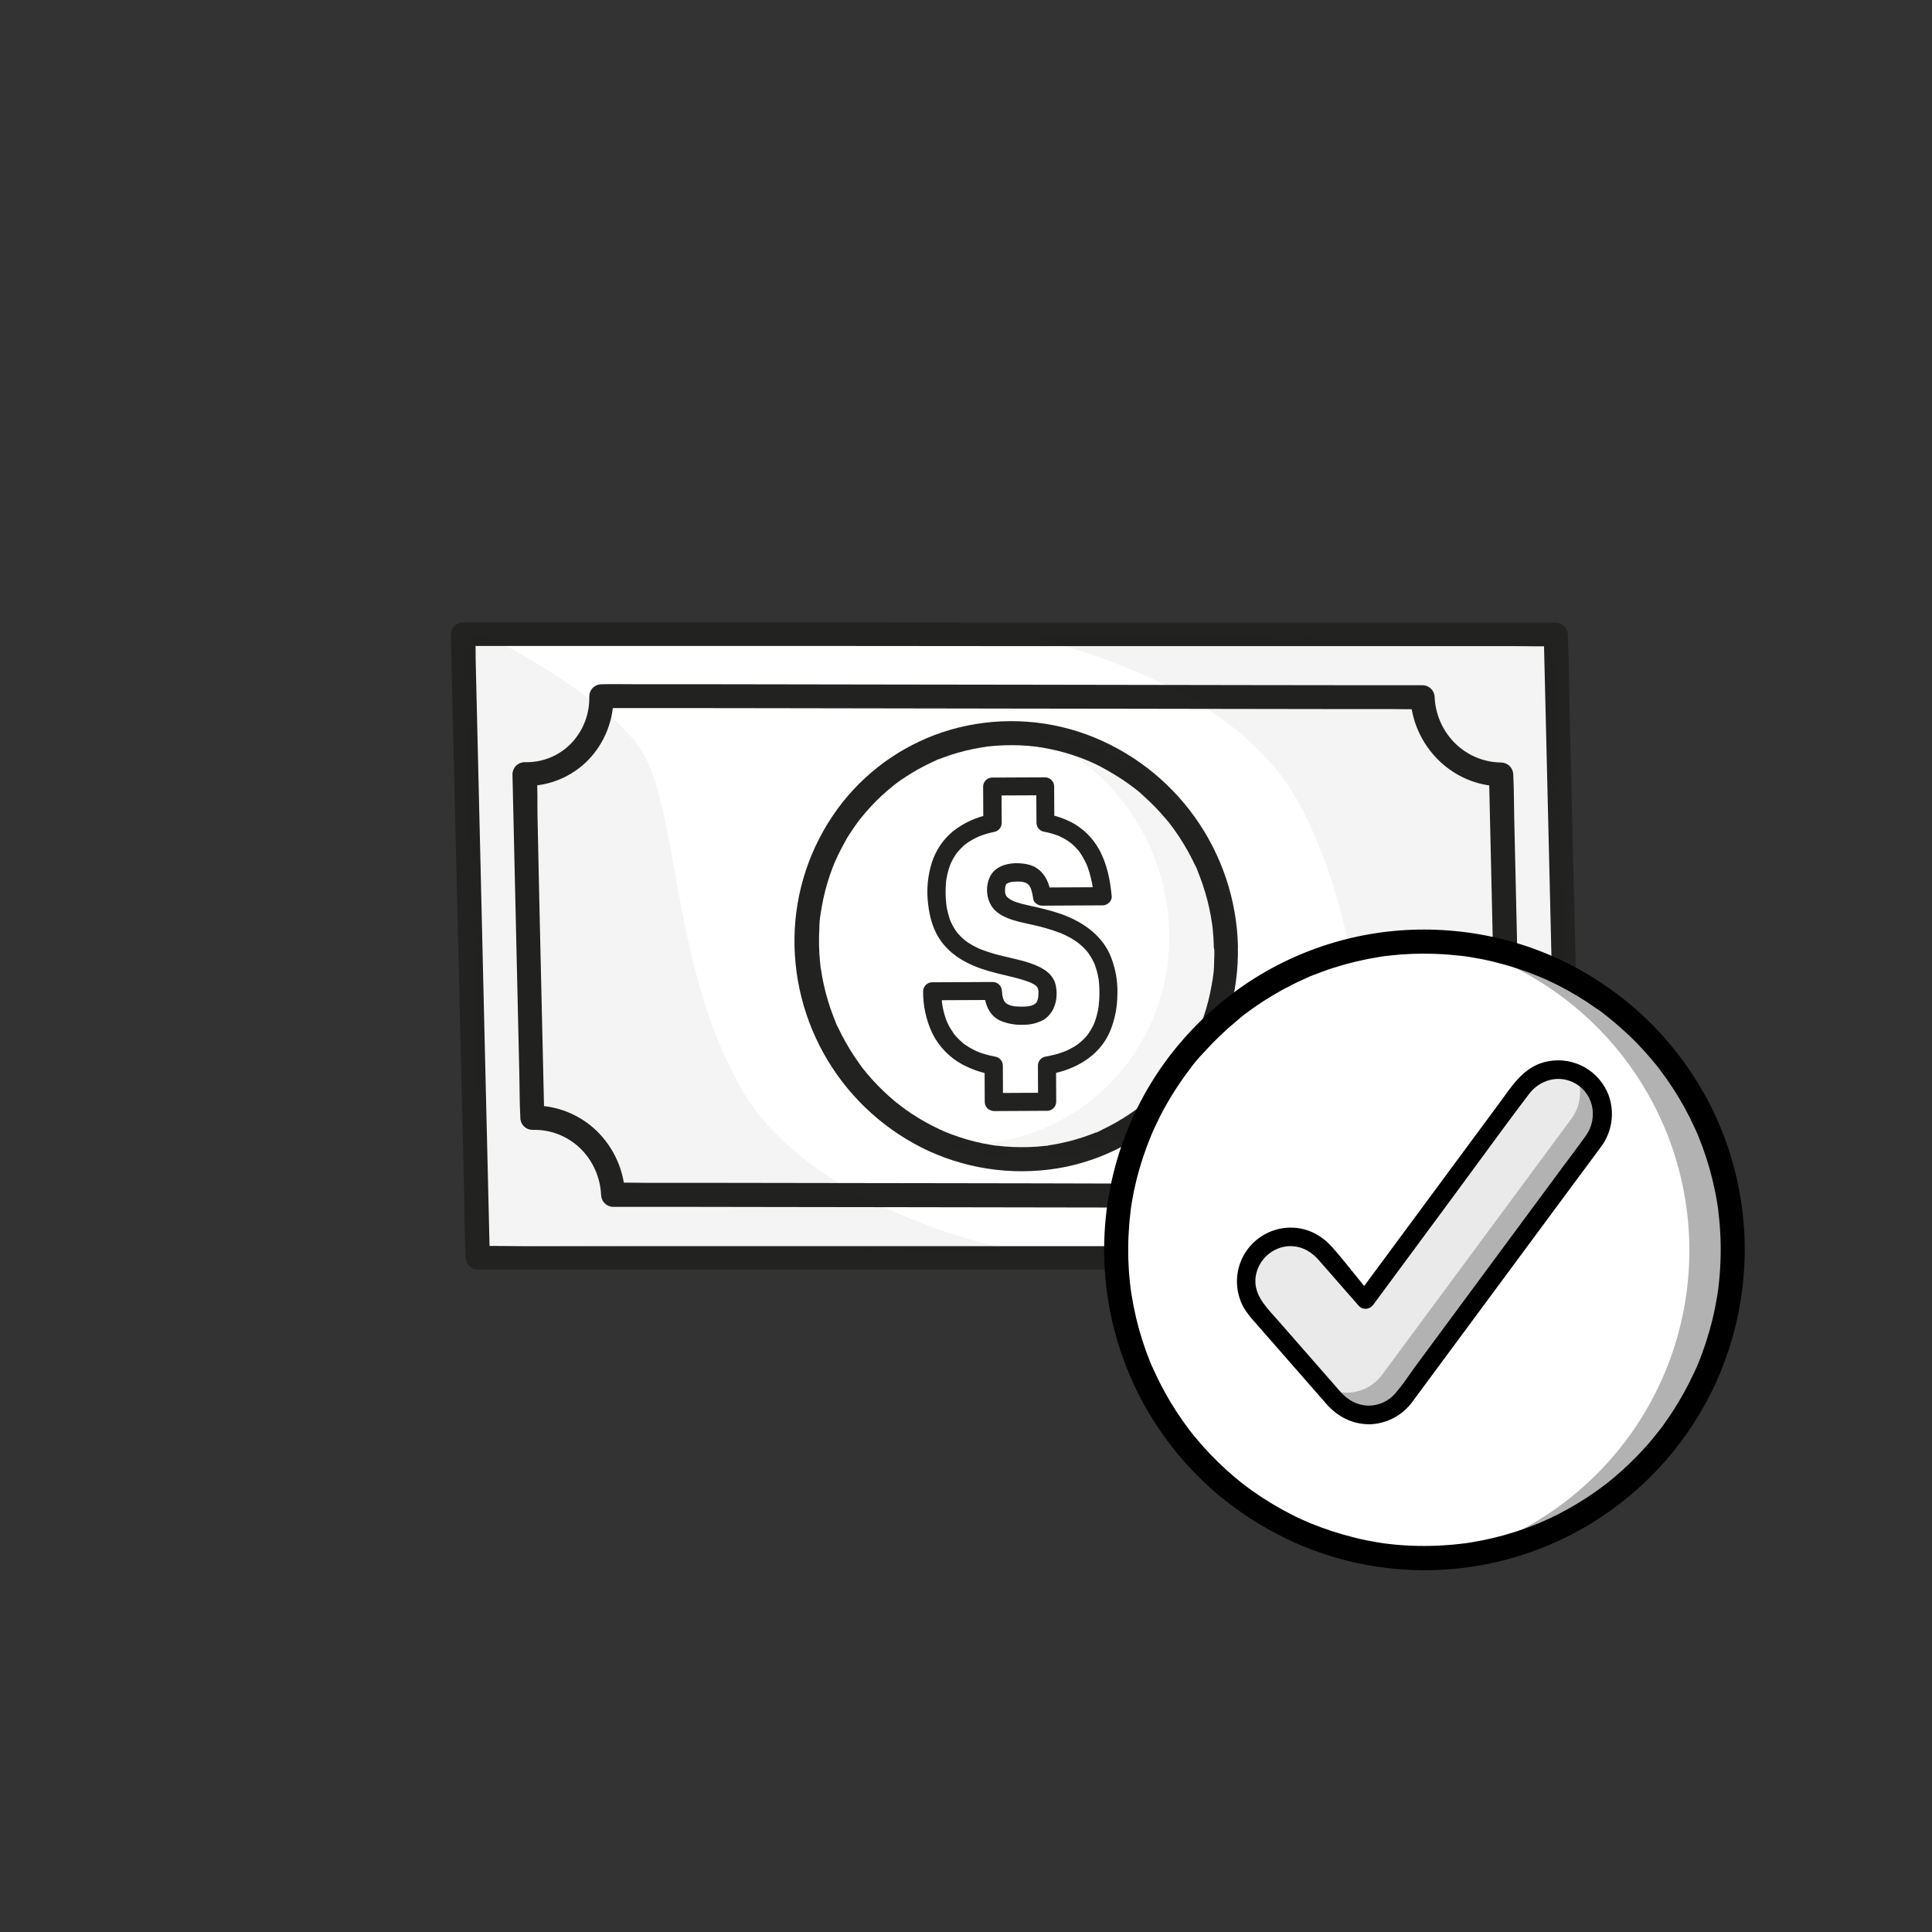 <svg width="120" height="120" viewBox="0 0 120 120" fill="none" xmlns="http://www.w3.org/2000/svg">
<rect x="0" y="0" width="120" height="120" fill="#333333" stroke="none"/>
<path d="M43.297 45.029L43.382 45.053L43.324 44.947L43.297 45.029Z" fill="#6C8579"/>
<g style="mix-blend-mode:multiply" opacity="0.2">
<g style="mix-blend-mode:multiply" opacity="0.2">
<path d="M43.297 45.029L43.382 45.053L43.324 44.947L43.297 45.029Z" fill="#5D5D5D"/>
</g>
</g>
<path d="M44.366 46.947L44.369 46.851L44.33 46.781L44.366 46.947Z" fill="#5A856E"/>
<g style="mix-blend-mode:multiply" opacity="0.2">
<g style="mix-blend-mode:multiply" opacity="0.2">
<path d="M44.366 46.947L44.369 46.851L44.33 46.781L44.366 46.947Z" fill="#5D5D5D"/>
</g>
</g>
<path d="M48.035 53.847L48.217 53.853L47.92 53.312L48.035 53.847Z" fill="#C5D28B"/>
<g style="mix-blend-mode:multiply" opacity="0.2">
<g style="mix-blend-mode:multiply" opacity="0.2">
<path d="M48.035 53.847L48.217 53.853L47.92 53.312L48.035 53.847Z" fill="#5D5D5D"/>
</g>
</g>
<path d="M55.916 67.862L56.017 68.044C56.412 68.763 57.077 69.295 57.864 69.524C58.651 69.752 59.497 69.66 60.217 69.266L62.416 68.066L69.863 63.974L73.463 61.996L75.433 60.9L75.863 60.663L77.787 59.605L78.788 59.056L80.487 58.122L88.679 53.622L89.729 53.047L90.896 52.406L92.004 51.797L93.989 50.706L96.53 49.309L96.437 45.6L55.916 67.862Z" fill="#8F57DA"/>
<path d="M97.552 78.147L29.674 78.105L28.75 39.372L96.626 39.414L97.552 78.147Z" fill="white"/>
<path d="M97.552 77.4H95.725H90.797H83.493H74.579H64.817H54.962H45.773H38.01H32.428C31.549 77.4 30.664 77.367 29.787 77.4H29.674L30.424 78.15L30.332 74.25L30.112 64.995L29.849 53.802L29.619 44.129L29.544 40.958C29.532 40.455 29.554 39.938 29.508 39.437C29.506 39.415 29.506 39.393 29.508 39.372L28.758 40.122H30.584H35.511H42.816H51.728L61.492 40.13H71.347H80.536H88.3H93.882C94.759 40.13 95.644 40.163 96.523 40.13H96.634L95.884 39.38L95.977 43.233L96.198 52.488L96.465 63.682L96.695 73.356C96.733 74.919 96.73 76.488 96.808 78.048C96.808 78.07 96.808 78.091 96.808 78.112C96.831 79.077 98.331 79.08 98.308 78.112L98.216 74.259L97.995 65.004L97.722 53.85L97.49 44.176C97.453 42.615 97.456 41.046 97.378 39.484C97.378 39.464 97.378 39.441 97.378 39.42C97.375 39.222 97.295 39.033 97.155 38.893C97.015 38.753 96.826 38.673 96.628 38.67H94.799H89.874H82.569H73.656H63.892L54.037 38.663H44.848H37.084H31.503C30.623 38.663 29.741 38.646 28.861 38.663H28.75C28.552 38.664 28.362 38.744 28.222 38.884C28.082 39.025 28.002 39.214 28 39.413L28.091 43.266L28.312 52.521L28.581 63.715L28.81 73.35C28.848 74.912 28.846 76.482 28.922 78.042C28.922 78.064 28.922 78.085 28.922 78.106C28.926 78.304 29.006 78.493 29.146 78.633C29.286 78.773 29.475 78.853 29.672 78.856H31.5H36.427H43.732H52.645H62.408H72.263H81.451H89.215L94.799 78.9C95.678 78.9 96.561 78.916 97.439 78.9H97.552C98.516 78.9 98.519 77.4 97.552 77.4Z" fill="#222221"/>
<path d="M93.728 69.45L93.239 48.115C90.621 48.115 88.448 45.968 88.356 43.316L37.35 43.23C37.412 45.909 35.327 48.077 32.691 48.074H32.58L33.068 69.414C33.113 69.414 33.156 69.414 33.201 69.414C35.82 69.414 38.001 71.562 38.088 74.214L89.099 74.292C89.033 71.621 91.104 69.457 93.728 69.45Z" fill="white"/>
<path d="M94.478 69.45L94.43 67.34L94.313 62.239L94.172 56.09L94.05 50.743C94.031 49.88 94.037 49.013 93.992 48.15C93.991 48.137 93.991 48.124 93.992 48.111C93.988 47.913 93.908 47.724 93.768 47.584C93.628 47.445 93.439 47.364 93.242 47.361C92.171 47.349 91.147 46.923 90.384 46.173C89.614 45.413 89.159 44.39 89.109 43.309C89.106 43.111 89.026 42.922 88.886 42.782C88.746 42.642 88.557 42.562 88.359 42.559H86.99H83.283L77.78 42.552L71.093 42.541L63.77 42.529L56.348 42.519L49.457 42.508L43.607 42.499H39.42C38.757 42.499 38.094 42.483 37.433 42.499H37.35C37.152 42.502 36.963 42.582 36.823 42.722C36.683 42.862 36.603 43.051 36.6 43.249C36.616 43.787 36.525 44.323 36.331 44.825C36.138 45.328 35.846 45.786 35.474 46.175C35.099 46.56 34.649 46.863 34.15 47.064C33.652 47.264 33.117 47.358 32.58 47.34C32.382 47.342 32.192 47.422 32.052 47.562C31.912 47.702 31.832 47.892 31.83 48.09L31.878 50.2L31.995 55.3L32.136 61.45L32.258 66.796C32.277 67.659 32.271 68.528 32.318 69.39V69.429C32.32 69.627 32.4 69.816 32.54 69.956C32.68 70.096 32.87 70.176 33.068 70.179C33.605 70.161 34.141 70.25 34.645 70.441C35.148 70.631 35.608 70.918 36 71.287C36.805 72.053 37.283 73.101 37.334 74.211C37.337 74.409 37.417 74.598 37.557 74.737C37.697 74.877 37.886 74.958 38.084 74.961H39.45H43.157L48.66 74.97L55.347 74.979L62.67 74.991L70.092 75.003L76.983 75.013L82.833 75.022H87.02C87.683 75.022 88.346 75.037 89.007 75.022H89.1C89.298 75.021 89.488 74.941 89.628 74.801C89.769 74.66 89.848 74.471 89.85 74.272C89.822 73.21 90.211 72.179 90.935 71.4C91.296 71.023 91.73 70.723 92.209 70.517C92.689 70.311 93.205 70.203 93.728 70.2C94.692 70.188 94.695 68.688 93.728 68.7C93.008 68.706 92.297 68.855 91.635 69.138C90.974 69.422 90.375 69.834 89.874 70.35C88.871 71.413 88.324 72.827 88.35 74.289L89.1 73.539H87.731H84.024L78.521 73.53L71.834 73.519L64.5 73.5L57.078 73.488L50.186 73.478L44.336 73.469H40.149C39.489 73.469 38.822 73.439 38.162 73.469H38.076L38.826 74.219C38.771 72.712 38.136 71.284 37.053 70.234C35.981 69.203 34.543 68.64 33.056 68.668L33.806 69.418L33.758 67.308L33.641 62.208L33.5 56.058L33.386 50.7C33.366 49.845 33.41 48.959 33.326 48.106C33.325 48.093 33.325 48.081 33.326 48.068L32.576 48.818C33.309 48.835 34.039 48.701 34.719 48.425C35.399 48.149 36.015 47.736 36.53 47.212C37.04 46.684 37.442 46.061 37.711 45.378C37.981 44.694 38.113 43.964 38.1 43.23L37.35 43.98H38.72H42.426L47.93 43.987L54.617 43.998L61.938 44.01L69.36 44.02L76.253 44.031L82.103 44.04H86.289C86.949 44.04 87.617 44.07 88.277 44.04H88.35L87.6 43.29C87.731 46.308 90.179 48.81 93.233 48.84L92.483 48.09L92.531 50.2L92.648 55.3L92.789 61.45L92.912 66.795C92.931 67.657 92.925 68.526 92.97 69.388C92.971 69.401 92.971 69.414 92.97 69.426C93 70.41 94.5 70.413 94.478 69.45Z" fill="#222221"/>
<path d="M76.174 58.767C76.35 66.076 70.659 72 63.468 72C56.278 72 50.304 66.067 50.129 58.76C49.953 51.452 55.65 45.52 62.836 45.526C70.02 45.532 75.999 51.459 76.174 58.767Z" fill="white"/>
<path d="M75.424 58.767C75.433 59.12 75.428 59.472 75.409 59.825C75.407 60.171 75.375 60.517 75.313 60.858C75.365 60.644 75.313 60.882 75.299 60.939C75.286 60.996 75.275 61.089 75.262 61.166C75.232 61.341 75.199 61.517 75.161 61.691C75.092 62.011 75.011 62.33 74.918 62.645C74.825 62.964 74.719 63.281 74.6 63.591L74.51 63.822C74.497 63.853 74.485 63.883 74.473 63.915C74.407 64.077 74.542 63.758 74.473 63.915C74.404 64.073 74.339 64.215 74.269 64.365C73.992 64.948 73.672 65.509 73.31 66.043C73.223 66.171 73.135 66.297 73.043 66.421C72.997 66.487 72.947 66.552 72.893 66.617C72.839 66.681 72.886 66.68 72.922 66.581C72.895 66.622 72.865 66.661 72.832 66.696C72.629 66.948 72.419 67.194 72.199 67.431C71.765 67.899 71.296 68.333 70.796 68.73C70.774 68.748 70.727 68.8 70.702 68.805C70.76 68.796 70.813 68.719 70.738 68.776L70.544 68.927C70.414 69.021 70.28 69.114 70.147 69.204C69.878 69.385 69.602 69.556 69.32 69.717C69.038 69.878 68.749 70.028 68.453 70.167C68.353 70.213 68.153 70.347 68.05 70.347L68.138 70.309L68.048 70.347L67.957 70.385L67.703 70.481C67.089 70.71 66.457 70.891 65.815 71.02C65.657 71.053 65.5 71.082 65.342 71.108L65.116 71.142L65.066 71.15H65.114C65.087 71.171 64.993 71.165 64.964 71.168C64.624 71.208 64.28 71.234 63.937 71.246C63.261 71.269 62.584 71.241 61.913 71.16C61.897 71.16 61.729 71.145 61.859 71.16C61.99 71.175 61.825 71.16 61.807 71.153L61.555 71.112C61.387 71.085 61.22 71.053 61.054 71.02C60.724 70.951 60.395 70.871 60.071 70.778C59.747 70.684 59.447 70.584 59.141 70.47C58.991 70.415 58.841 70.356 58.699 70.296C58.576 70.246 58.724 70.311 58.739 70.314C58.691 70.299 58.646 70.279 58.603 70.254L58.375 70.152C57.773 69.873 57.193 69.549 56.639 69.183C56.514 69.102 56.391 69.018 56.27 68.931C56.203 68.885 56.135 68.835 56.069 68.781L55.99 68.721C55.972 68.709 55.805 68.588 55.907 68.659C56.009 68.731 55.877 68.637 55.865 68.626L55.787 68.565L55.595 68.415C55.468 68.308 55.343 68.201 55.22 68.091C54.725 67.65 54.264 67.173 53.839 66.665C53.743 66.55 53.65 66.433 53.557 66.317C53.464 66.2 53.657 66.45 53.557 66.317C53.537 66.29 53.518 66.263 53.497 66.237L53.332 66C53.143 65.736 52.963 65.466 52.793 65.189C52.618 64.905 52.453 64.612 52.298 64.316C52.225 64.174 52.154 64.032 52.087 63.888C51.998 63.734 51.924 63.573 51.868 63.405C51.905 63.555 51.905 63.493 51.884 63.444C51.863 63.395 51.853 63.366 51.836 63.327C51.808 63.257 51.781 63.186 51.754 63.114C51.686 62.941 51.623 62.766 51.563 62.589C51.463 62.282 51.371 61.971 51.286 61.657C51.199 61.325 51.125 60.989 51.064 60.65C51.034 60.48 51.007 60.307 50.981 60.136C50.981 60.092 50.974 59.994 50.981 60.18C50.981 60.145 50.972 60.111 50.969 60.077C50.956 59.971 50.945 59.868 50.935 59.763C50.867 59.07 50.852 58.372 50.891 57.676C50.891 57.338 50.922 57.001 50.986 56.669C50.929 56.892 50.995 56.614 51.002 56.563C51.016 56.478 51.029 56.394 51.044 56.31C51.074 56.144 51.106 55.977 51.142 55.81C51.281 55.164 51.47 54.529 51.707 53.911C51.732 53.843 51.759 53.773 51.788 53.705C51.8 53.656 51.819 53.609 51.845 53.566C51.836 53.574 51.773 53.733 51.827 53.608C51.893 53.459 51.959 53.309 52.03 53.158C52.171 52.858 52.33 52.572 52.48 52.288C52.63 52.005 52.814 51.729 52.997 51.461C53.08 51.339 53.164 51.219 53.249 51.102C53.297 51.036 53.347 50.971 53.399 50.907C53.498 50.773 53.317 51.008 53.386 50.923L53.476 50.809C53.874 50.31 54.31 49.842 54.779 49.408C55.016 49.19 55.261 48.98 55.514 48.779C55.537 48.756 55.563 48.736 55.591 48.718L55.516 48.777L55.592 48.717L55.742 48.602C55.886 48.496 56.032 48.396 56.179 48.301C56.705 47.95 57.256 47.639 57.829 47.37L58.051 47.268L58.141 47.229L58.186 47.209C58.261 47.176 58.246 47.184 58.142 47.227C58.169 47.188 58.304 47.161 58.348 47.144L58.601 47.047C58.91 46.932 59.225 46.83 59.543 46.74C59.861 46.65 60.173 46.575 60.491 46.511C60.649 46.478 60.806 46.45 60.964 46.425L61.216 46.388C61.312 46.374 61.216 46.355 61.168 46.388C61.196 46.367 61.28 46.374 61.318 46.37C62.005 46.29 62.699 46.266 63.391 46.296C63.727 46.311 64.061 46.339 64.396 46.38C64.445 46.38 64.571 46.408 64.373 46.38L64.475 46.394L64.729 46.432C64.895 46.461 65.063 46.492 65.228 46.526C65.887 46.661 66.535 46.849 67.165 47.085C67.306 47.138 67.445 47.193 67.583 47.25C67.747 47.316 67.433 47.181 67.583 47.25L67.675 47.291C67.757 47.327 67.841 47.364 67.924 47.403C68.224 47.539 68.506 47.688 68.788 47.853C69.07 48.018 69.361 48.186 69.637 48.369C69.775 48.459 69.911 48.553 70.046 48.65L70.207 48.765L70.327 48.855C70.366 48.883 70.499 48.965 70.327 48.855C70.596 49.047 70.851 49.259 71.087 49.491C71.327 49.707 71.56 49.932 71.783 50.163C72.007 50.394 72.224 50.637 72.431 50.885C72.543 51.007 72.648 51.136 72.745 51.272C72.736 51.258 72.64 51.135 72.718 51.239L72.793 51.339L72.955 51.559C73.338 52.097 73.682 52.661 73.985 53.247C74.059 53.388 74.129 53.531 74.197 53.675C74.281 53.821 74.35 53.975 74.404 54.135C74.363 53.95 74.384 54.09 74.404 54.142L74.441 54.237C74.473 54.315 74.504 54.395 74.534 54.472C74.594 54.632 74.651 54.791 74.705 54.951C74.922 55.592 75.091 56.249 75.209 56.916C75.239 57.078 75.263 57.242 75.287 57.404C75.311 57.566 75.272 57.272 75.287 57.386C75.287 57.429 75.299 57.472 75.304 57.516C75.313 57.594 75.322 57.666 75.329 57.752C75.364 58.093 75.383 58.437 75.392 58.781C75.392 58.979 75.471 59.17 75.612 59.311C75.752 59.451 75.943 59.531 76.142 59.531C76.341 59.531 76.532 59.451 76.672 59.311C76.813 59.17 76.892 58.979 76.892 58.781C76.823 55.9 75.891 53.106 74.218 50.761C72.544 48.415 70.205 46.626 67.504 45.624C64.784 44.628 61.818 44.523 59.035 45.324C56.387 46.097 54.045 47.673 52.331 49.833C50.553 52.09 49.516 54.842 49.364 57.711C49.219 60.575 49.933 63.416 51.415 65.871C52.896 68.326 55.078 70.282 57.679 71.489C60.353 72.713 63.347 73.056 66.229 72.469C68.945 71.895 71.415 70.487 73.292 68.441C75.207 66.329 76.424 63.678 76.778 60.849C76.867 60.164 76.903 59.474 76.886 58.783C76.886 58.585 76.807 58.394 76.666 58.253C76.526 58.112 76.335 58.033 76.136 58.033C75.937 58.033 75.746 58.112 75.606 58.253C75.465 58.394 75.386 58.585 75.386 58.783L75.424 58.767Z" fill="#222221"/>
<g opacity="0.2">
<path opacity="0.2" d="M76.623 58.782C76.457 51.785 70.974 46.05 64.2 45.573C66.641 46.584 68.736 48.282 70.231 50.46C71.726 52.638 72.557 55.203 72.623 57.844C72.797 65.154 67.107 71.075 59.916 71.07C59.616 71.07 59.307 71.058 59.006 71.037C60.567 71.677 62.237 72.006 63.924 72.007C71.109 72.012 76.8 66.09 76.623 58.782Z" fill="#050505"/>
</g>
<path d="M61.736 68.436L61.726 66.186C58.847 65.671 57.919 63.636 57.908 61.568L61.684 61.55C61.727 62.469 62.044 63.093 63.484 63.086C64.657 63.086 65.065 62.589 65.06 61.65C65.056 60.711 64.429 60.461 62.45 60C60.472 59.539 58.181 58.887 58.163 55.423C58.153 53.078 59.363 51.584 61.645 51.123L61.633 48.853L64.919 48.837L64.931 51.106C67.066 51.507 68.246 52.87 68.494 55.666L64.718 55.686C64.576 54.591 64.118 54.186 63.166 54.186C62.213 54.186 61.856 54.564 61.861 55.267C61.861 56.148 62.395 56.478 63.766 56.784C65.842 57.243 68.818 57.855 68.836 61.572C68.848 63.919 67.859 65.704 65.005 66.168L65.015 68.418L61.736 68.436Z" fill="white"/>
<path d="M62.298 68.436L62.288 66.186C62.286 66.063 62.246 65.944 62.172 65.846C62.097 65.748 61.993 65.677 61.875 65.643C61.615 65.598 61.358 65.536 61.106 65.457C60.993 65.421 60.882 65.384 60.771 65.34C60.744 65.33 60.621 65.28 60.711 65.316C60.657 65.292 60.603 65.268 60.549 65.241C60.351 65.146 60.16 65.036 59.979 64.911L59.864 64.83C59.778 64.769 59.852 64.82 59.864 64.83L59.81 64.787C59.73 64.719 59.651 64.649 59.576 64.575C59.501 64.501 59.441 64.439 59.378 64.368C59.348 64.335 59.321 64.301 59.292 64.268L59.252 64.216C59.201 64.156 59.303 64.293 59.261 64.227C59.156 64.064 59.043 63.909 58.952 63.738C58.908 63.656 58.868 63.573 58.829 63.489L58.803 63.431C58.803 63.431 58.841 63.526 58.818 63.467C58.796 63.407 58.776 63.36 58.758 63.307C58.696 63.133 58.642 62.954 58.599 62.773C58.575 62.669 58.553 62.562 58.535 62.456C58.524 62.398 58.517 62.342 58.508 62.285C58.526 62.401 58.508 62.292 58.508 62.241C58.484 62.016 58.472 61.791 58.47 61.565L57.908 62.127L61.208 62.112H61.677L61.115 61.55C61.154 62.3 61.397 63.062 62.133 63.398C62.587 63.588 63.078 63.674 63.57 63.648C64.018 63.657 64.46 63.545 64.85 63.322C65.54 62.873 65.738 61.972 65.574 61.199C65.424 60.504 64.817 60.136 64.202 59.903C63.452 59.616 62.642 59.487 61.863 59.276C61.554 59.191 61.249 59.091 60.95 58.975C60.914 58.961 60.879 58.946 60.845 58.934C60.995 58.989 60.857 58.934 60.824 58.923C60.749 58.89 60.674 58.855 60.602 58.818C60.462 58.749 60.325 58.672 60.194 58.589C60.125 58.544 60.057 58.498 59.991 58.45C59.925 58.403 59.916 58.391 59.991 58.45C59.958 58.423 59.922 58.397 59.889 58.368C59.762 58.261 59.643 58.145 59.534 58.02C59.507 57.99 59.483 57.96 59.457 57.93C59.385 57.846 59.466 57.948 59.448 57.921C59.399 57.849 59.346 57.779 59.298 57.705C59.202 57.549 59.115 57.388 59.04 57.221C59.082 57.31 59.048 57.236 59.03 57.189C59.012 57.142 58.998 57.103 58.983 57.062C58.95 56.964 58.92 56.867 58.893 56.761C58.866 56.657 58.842 56.551 58.821 56.445C58.811 56.394 58.802 56.343 58.793 56.295C58.793 56.27 58.793 56.242 58.781 56.217C58.767 56.126 58.79 56.3 58.781 56.205C58.724 55.739 58.717 55.268 58.76 54.801C58.76 54.752 58.772 54.702 58.776 54.651C58.766 54.752 58.776 54.651 58.784 54.608C58.802 54.498 58.823 54.39 58.847 54.282C58.89 54.097 58.944 53.914 59.01 53.736C59.018 53.717 59.066 53.595 59.039 53.66C59.012 53.724 59.064 53.605 59.073 53.586C59.115 53.496 59.162 53.406 59.211 53.318C59.261 53.229 59.3 53.167 59.346 53.1L59.42 52.995C59.493 52.89 59.387 53.029 59.447 52.958C59.565 52.816 59.691 52.682 59.826 52.557C59.891 52.5 59.957 52.444 60.024 52.392C59.948 52.452 60.009 52.404 60.05 52.376L60.177 52.288C60.342 52.182 60.513 52.087 60.69 52.004C60.71 51.995 60.828 51.941 60.773 51.965C60.717 51.989 60.839 51.939 60.858 51.93C60.957 51.892 61.056 51.858 61.158 51.825C61.37 51.758 61.585 51.703 61.803 51.66C61.921 51.627 62.026 51.556 62.1 51.458C62.175 51.36 62.215 51.24 62.216 51.117L62.204 48.847L61.641 49.41L64.509 49.397H64.928L64.365 48.834L64.377 51.103C64.378 51.226 64.419 51.346 64.493 51.444C64.568 51.541 64.671 51.613 64.79 51.647C64.981 51.682 65.17 51.727 65.357 51.782C65.445 51.809 65.534 51.837 65.621 51.868L65.759 51.921C65.849 51.956 65.678 51.882 65.796 51.938C65.956 52.01 66.11 52.092 66.26 52.184C66.332 52.23 66.402 52.279 66.473 52.334C66.543 52.388 66.402 52.273 66.485 52.341C66.525 52.374 66.566 52.407 66.605 52.441C66.734 52.555 66.855 52.678 66.966 52.81C66.984 52.83 67.07 52.937 67.023 52.878C66.977 52.819 67.053 52.92 67.065 52.937C67.121 53.014 67.175 53.096 67.224 53.178C67.323 53.34 67.398 53.51 67.485 53.678C67.514 53.733 67.475 53.652 67.472 53.646L67.506 53.73C67.524 53.773 67.539 53.817 67.556 53.861C67.593 53.964 67.629 54.071 67.661 54.177C67.731 54.413 67.789 54.652 67.835 54.894C67.886 55.15 67.921 55.408 67.94 55.668L68.502 55.105L65.202 55.122H64.733L65.276 55.535C65.162 54.699 64.749 53.911 63.873 53.699C63.072 53.504 61.898 53.608 61.491 54.449C61.155 55.134 61.274 56.099 61.877 56.611C62.48 57.124 63.335 57.261 64.1 57.435C64.704 57.563 65.298 57.737 65.876 57.956L65.981 57.998C65.882 57.959 65.942 57.981 66.003 58.01C66.065 58.038 66.153 58.078 66.227 58.114C66.377 58.185 66.507 58.264 66.642 58.344C66.708 58.385 66.771 58.425 66.834 58.468L66.927 58.533C66.975 58.568 67.037 58.618 66.951 58.55C67.076 58.649 67.196 58.755 67.31 58.867C67.365 58.922 67.418 58.978 67.47 59.037L67.545 59.127C67.629 59.224 67.512 59.076 67.568 59.153C67.672 59.296 67.766 59.447 67.851 59.602C67.892 59.678 67.928 59.752 67.965 59.831C68.003 59.908 67.937 59.754 67.976 59.856C67.995 59.904 68.013 59.952 68.031 60.006C68.097 60.19 68.15 60.378 68.19 60.569C68.211 60.666 68.228 60.764 68.243 60.868C68.258 60.974 68.243 60.815 68.25 60.925C68.25 60.987 68.264 61.05 68.268 61.111C68.286 61.341 68.291 61.572 68.286 61.803C68.286 61.993 68.271 62.185 68.25 62.376C68.25 62.419 68.24 62.465 68.235 62.508C68.246 62.409 68.235 62.481 68.235 62.535C68.22 62.628 68.204 62.721 68.184 62.812C68.148 62.986 68.103 63.157 68.048 63.325C68.022 63.404 67.992 63.475 67.964 63.559C67.926 63.661 68.003 63.478 67.956 63.576C67.937 63.62 67.917 63.663 67.896 63.706C67.819 63.863 67.732 64.013 67.634 64.156L67.565 64.255C67.5 64.346 67.574 64.246 67.554 64.27C67.494 64.337 67.44 64.406 67.38 64.472C67.259 64.596 67.131 64.713 66.998 64.824C66.95 64.865 67.023 64.803 67.026 64.802L66.975 64.839L66.869 64.914C66.788 64.968 66.707 65.019 66.623 65.064C66.539 65.109 66.462 65.153 66.38 65.193L66.23 65.262L66.164 65.292C66.213 65.27 66.213 65.271 66.164 65.292C65.963 65.366 65.763 65.442 65.564 65.492C65.364 65.541 65.114 65.598 64.88 65.642C64.761 65.675 64.657 65.746 64.582 65.844C64.508 65.942 64.467 66.062 64.467 66.185L64.478 68.435L65.04 67.872L62.174 67.886H61.754C61.604 67.886 61.461 67.945 61.356 68.05C61.25 68.156 61.191 68.299 61.191 68.448C61.191 68.597 61.25 68.74 61.356 68.846C61.461 68.951 61.604 69.011 61.754 69.011L64.622 68.996H65.04C65.189 68.994 65.331 68.934 65.436 68.829C65.541 68.724 65.601 68.582 65.603 68.433L65.592 66.183L65.18 66.726C66.75 66.45 68.265 65.625 68.933 64.091C69.236 63.368 69.395 62.593 69.402 61.809C69.439 60.934 69.277 60.062 68.928 59.259C68.328 57.953 67.091 57.172 65.778 56.727C65.213 56.546 64.638 56.395 64.056 56.277C63.858 56.233 63.659 56.188 63.456 56.135C63.356 56.108 63.257 56.078 63.156 56.044L63.02 55.998L62.936 55.965H62.949C62.877 55.931 62.799 55.896 62.738 55.855C62.7 55.834 62.546 55.706 62.673 55.822C62.624 55.779 62.579 55.73 62.523 55.686C62.441 55.615 62.583 55.795 62.534 55.7C62.514 55.662 62.492 55.626 62.469 55.592C62.408 55.503 62.502 55.716 62.477 55.609C62.466 55.566 62.448 55.526 62.439 55.482C62.427 55.449 62.42 55.415 62.418 55.38C62.43 55.47 62.433 55.485 62.426 55.422V55.346C62.426 55.305 62.426 55.264 62.426 55.222C62.426 55.181 62.453 55.001 62.426 55.164C62.433 55.125 62.439 55.087 62.448 55.048C62.457 55.01 62.531 54.876 62.448 55.011C62.467 54.981 62.484 54.951 62.499 54.919C62.535 54.828 62.432 55.026 62.52 54.897C62.547 54.858 62.639 54.825 62.52 54.897L62.651 54.822C62.529 54.892 62.63 54.831 62.669 54.822C62.71 54.808 62.753 54.796 62.796 54.786C62.844 54.776 62.891 54.767 62.946 54.761C62.816 54.779 63.039 54.761 63.062 54.761C63.178 54.754 63.295 54.754 63.411 54.761C63.443 54.761 63.584 54.789 63.434 54.761C63.486 54.77 63.539 54.779 63.584 54.792L63.693 54.825C63.752 54.846 63.741 54.842 63.662 54.809L63.728 54.84C63.757 54.86 63.788 54.878 63.819 54.894C63.867 54.927 63.858 54.918 63.791 54.867L63.843 54.912C63.867 54.939 63.892 54.965 63.918 54.989C63.956 55.033 63.95 55.025 63.897 54.959C63.912 54.978 63.926 54.999 63.939 55.02C63.953 55.041 63.98 55.084 63.998 55.119C64.016 55.154 64.073 55.311 64.025 55.172C64.097 55.388 64.147 55.611 64.175 55.837C64.208 56.078 64.496 56.252 64.718 56.252L68.018 56.235H68.487C68.771 56.235 69.078 55.978 69.05 55.672C68.957 54.66 68.757 53.64 68.256 52.743C67.852 52.014 67.239 51.423 66.497 51.045C66.047 50.822 65.568 50.662 65.075 50.571L65.487 51.112L65.475 48.843C65.473 48.694 65.413 48.553 65.308 48.447C65.203 48.342 65.061 48.282 64.913 48.281L62.046 48.295H61.626C61.477 48.297 61.336 48.357 61.23 48.462C61.125 48.568 61.066 48.709 61.064 48.858L61.076 51.127L61.5 50.58C60.659 50.742 59.868 51.102 59.193 51.63C58.585 52.134 58.132 52.799 57.887 53.55C57.615 54.4 57.534 55.3 57.651 56.184C57.746 56.995 57.971 57.81 58.463 58.476C59.307 59.619 60.611 60.126 61.949 60.459C62.367 60.562 62.789 60.654 63.204 60.767C63.393 60.819 63.582 60.874 63.767 60.939C63.833 60.962 63.899 60.987 63.963 61.011C64.092 61.059 63.854 60.956 63.972 61.011C64.014 61.033 64.058 61.051 64.101 61.074C64.159 61.103 64.216 61.135 64.271 61.17C64.271 61.17 64.347 61.214 64.346 61.221C64.344 61.228 64.235 61.122 64.322 61.205C64.361 61.242 64.397 61.281 64.436 61.32C64.506 61.389 64.364 61.2 64.409 61.287C64.425 61.317 64.445 61.346 64.461 61.374C64.506 61.45 64.44 61.419 64.446 61.332C64.451 61.358 64.46 61.382 64.472 61.406C64.477 61.459 64.489 61.512 64.506 61.563C64.458 61.495 64.496 61.431 64.499 61.529C64.499 61.559 64.499 61.589 64.499 61.618C64.499 61.718 64.499 61.815 64.488 61.919C64.488 62.059 64.517 61.798 64.488 61.931C64.478 61.981 64.469 62.031 64.455 62.081C64.442 62.13 64.43 62.15 64.421 62.185C64.412 62.221 64.404 62.23 64.437 62.15L64.404 62.211C64.394 62.227 64.37 62.289 64.35 62.298C64.406 62.229 64.415 62.218 64.377 62.264L64.331 62.313C64.307 62.337 64.28 62.359 64.254 62.382C64.374 62.273 64.254 62.371 64.223 62.394C64.191 62.416 64.155 62.427 64.122 62.444C64.265 62.373 64.104 62.444 64.068 62.457C64.032 62.471 63.986 62.48 63.942 62.489C63.899 62.498 63.722 62.523 63.86 62.507C63.6 62.53 63.339 62.53 63.08 62.507C62.91 62.496 63.183 62.531 63.026 62.507C62.964 62.495 62.904 62.484 62.843 62.469L62.718 62.433L62.642 62.404C62.714 62.438 62.723 62.441 62.667 62.415C62.636 62.397 62.601 62.382 62.57 62.364C62.538 62.346 62.529 62.339 62.51 62.325C62.46 62.291 62.471 62.3 62.54 62.352C62.511 62.334 62.486 62.311 62.465 62.285L62.42 62.238C62.382 62.193 62.391 62.205 62.447 62.276C62.393 62.244 62.36 62.126 62.331 62.081C62.273 61.98 62.363 62.205 62.331 62.091C62.321 62.047 62.303 62.004 62.291 61.961C62.279 61.917 62.274 61.892 62.267 61.857L62.253 61.786C62.244 61.725 62.253 61.739 62.253 61.825C62.252 61.735 62.245 61.645 62.231 61.556C62.228 61.407 62.168 61.266 62.063 61.161C61.958 61.056 61.816 60.996 61.668 60.993L58.368 61.01H57.899C57.75 61.011 57.608 61.071 57.503 61.176C57.398 61.282 57.338 61.423 57.336 61.572C57.33 62.466 57.522 63.35 57.899 64.161C58.309 64.998 58.972 65.685 59.793 66.126C60.349 66.42 60.947 66.624 61.566 66.734L61.154 66.191L61.164 68.441C61.164 68.59 61.223 68.733 61.329 68.838C61.434 68.944 61.577 69.003 61.727 69.003C61.876 69.003 62.019 68.944 62.124 68.838C62.23 68.733 62.289 68.59 62.289 68.441L62.298 68.436Z" fill="#222221"/>
<path opacity="0.05" d="M96.49 77.784L97.764 77.262L96.49 39.864L63.375 39.462C63.375 39.462 76.137 41.766 80.57 49.694C85.002 57.621 84.312 67.5 86.955 70.95C89.598 74.4 96.49 77.784 96.49 77.784Z" fill="#222221"/>
<path d="M88.51 97.335C99.372 97.335 108.178 88.529 108.178 77.667C108.178 66.805 99.372 57.999 88.51 57.999C77.647 57.999 68.842 66.805 68.842 77.667C68.842 88.529 77.647 97.335 88.51 97.335Z" fill="white"/>
<path d="M88.511 57.999C87.957 57.999 87.419 58.038 86.871 58.081C91.791 58.481 96.38 60.718 99.726 64.347C103.072 67.975 104.93 72.731 104.93 77.667C104.93 82.603 103.072 87.359 99.726 90.987C96.38 94.616 91.791 96.853 86.871 97.252C87.419 97.296 87.957 97.335 88.511 97.335C93.727 97.335 98.73 95.263 102.418 91.574C106.106 87.886 108.179 82.883 108.179 77.667C108.179 72.451 106.106 67.448 102.418 63.76C98.73 60.071 93.727 57.999 88.511 57.999Z" fill="#B2B2B2"/>
<path d="M88.475 57.735C84.368 57.729 80.361 59 77.009 61.373C75.348 62.555 73.874 63.98 72.635 65.6C69.53 69.683 68.124 74.808 68.711 79.904C69.298 85 71.833 89.671 75.785 92.942C77.362 94.24 79.124 95.294 81.014 96.069C83.877 97.233 86.973 97.712 90.054 97.468C93.135 97.224 96.117 96.264 98.762 94.665C102.19 92.588 104.914 89.528 106.58 85.882C107.44 83.977 108 81.949 108.24 79.872C108.478 77.783 108.384 75.67 107.961 73.611C107.555 71.629 106.847 69.721 105.861 67.954C103.908 64.456 100.948 61.625 97.365 59.831C95.547 58.92 93.599 58.297 91.59 57.983C90.558 57.822 89.516 57.739 88.472 57.735C88.273 57.735 88.082 57.814 87.942 57.955C87.801 58.095 87.722 58.286 87.722 58.485C87.722 58.684 87.801 58.875 87.942 59.015C88.082 59.156 88.273 59.235 88.472 59.235C88.982 59.235 89.492 59.255 90 59.295C90.246 59.315 90.492 59.339 90.738 59.368C90.8 59.368 90.861 59.383 90.923 59.391C91.062 59.407 90.764 59.368 90.957 59.391C91.079 59.407 91.201 59.425 91.322 59.445C92.298 59.602 93.26 59.835 94.2 60.141C94.654 60.288 95.104 60.453 95.55 60.635L95.645 60.673L95.583 60.648C95.639 60.669 95.694 60.692 95.747 60.718C95.864 60.768 95.979 60.821 96.095 60.868C96.309 60.968 96.524 61.071 96.735 61.178C97.584 61.607 98.399 62.099 99.174 62.649C99.379 62.78 99.575 62.925 99.761 63.083C99.674 63.002 99.698 63.033 99.761 63.083L99.899 63.191L100.191 63.429C100.551 63.729 100.901 64.041 101.241 64.367C101.581 64.692 101.912 65.035 102.233 65.397C102.383 65.571 102.542 65.749 102.692 65.93C102.767 66.019 102.842 66.109 102.914 66.201L103.023 66.339C103.038 66.359 103.053 66.379 103.07 66.399C103.131 66.477 102.957 66.249 103.059 66.385C103.634 67.141 104.154 67.937 104.615 68.767C104.847 69.189 105.063 69.62 105.263 70.058C105.309 70.158 105.354 70.258 105.398 70.358C105.422 70.412 105.449 70.464 105.468 70.521C105.414 70.364 105.468 70.501 105.491 70.576C105.581 70.797 105.667 71.019 105.749 71.243C106.082 72.156 106.345 73.094 106.536 74.047C106.586 74.296 106.631 74.546 106.67 74.797C106.688 74.91 106.704 75.022 106.721 75.135C106.748 75.33 106.709 75.031 106.721 75.171C106.73 75.242 106.737 75.311 106.746 75.381C106.804 75.881 106.843 76.385 106.862 76.893C106.9 77.902 106.859 78.912 106.74 79.914L106.718 80.097C106.707 80.184 106.727 80.028 106.727 80.028C106.727 80.062 106.716 80.099 106.712 80.133C106.695 80.254 106.677 80.374 106.658 80.496C106.619 80.737 106.575 80.977 106.527 81.216C106.43 81.699 106.314 82.179 106.179 82.651C106.044 83.124 105.896 83.586 105.729 84.043C105.647 84.267 105.561 84.49 105.47 84.71C105.458 84.74 105.446 84.775 105.431 84.804C105.431 84.804 105.491 84.665 105.456 84.743C105.432 84.796 105.41 84.85 105.386 84.906C105.339 85.014 105.29 85.122 105.236 85.23C104.835 86.104 104.368 86.946 103.839 87.749C103.71 87.948 103.578 88.142 103.442 88.329C103.314 88.526 103.174 88.716 103.023 88.896C103.158 88.746 103.032 88.882 103.002 88.923C102.972 88.963 102.929 89.014 102.893 89.059C102.813 89.159 102.734 89.254 102.654 89.359C102.504 89.538 102.354 89.716 102.194 89.891C101.561 90.593 100.879 91.249 100.151 91.853C100.061 91.927 99.969 92.002 99.878 92.075L99.74 92.183C99.72 92.198 99.701 92.216 99.681 92.229C99.716 92.207 99.789 92.145 99.713 92.204C99.519 92.353 99.324 92.496 99.125 92.635C98.735 92.912 98.335 93.172 97.925 93.418C97.515 93.665 97.101 93.892 96.684 94.101C96.473 94.206 96.26 94.309 96.044 94.401L95.718 94.551C95.693 94.561 95.511 94.638 95.621 94.593L95.499 94.642C94.602 95.008 93.679 95.304 92.736 95.529C92.254 95.643 91.768 95.739 91.278 95.817L90.941 95.867C90.803 95.886 91.083 95.849 90.905 95.867L90.695 95.892C90.449 95.921 90.203 95.945 89.955 95.963C88.947 96.041 87.935 96.041 86.927 95.963C86.672 95.942 86.417 95.916 86.163 95.885C86.102 95.885 86.042 95.867 85.98 95.862C86.105 95.873 86.061 95.873 85.971 95.862L85.581 95.802C85.094 95.721 84.608 95.624 84.126 95.502C83.188 95.27 82.267 94.969 81.372 94.602C81.212 94.536 81.464 94.642 81.341 94.588L81.2 94.527C81.084 94.476 80.969 94.425 80.853 94.377C80.63 94.275 80.403 94.167 80.192 94.056C79.772 93.842 79.36 93.612 78.956 93.368C78.552 93.123 78.152 92.859 77.756 92.579L77.492 92.386L77.351 92.281L77.247 92.202L77.165 92.138L77.027 92.028L76.736 91.79C76.01 91.181 75.33 90.52 74.7 89.812C74.55 89.637 74.393 89.46 74.243 89.278C74.169 89.189 74.093 89.097 74.022 89.005C73.991 88.966 73.959 88.927 73.929 88.887C73.817 88.746 73.998 88.98 73.892 88.841C73.604 88.46 73.329 88.069 73.067 87.669C72.547 86.87 72.088 86.034 71.693 85.167C71.643 85.059 71.595 84.951 71.543 84.841C71.522 84.796 71.435 84.632 71.528 84.81C71.498 84.751 71.475 84.684 71.45 84.623C71.361 84.402 71.276 84.172 71.193 83.955C71.03 83.504 70.884 83.047 70.754 82.585C70.622 82.112 70.508 81.632 70.412 81.148C70.365 80.909 70.322 80.668 70.284 80.427C70.265 80.307 70.247 80.186 70.23 80.064C70.217 79.977 70.239 80.133 70.239 80.133C70.239 80.097 70.23 80.062 70.226 80.028C70.217 79.957 70.208 79.888 70.2 79.818C70.085 78.815 70.049 77.805 70.092 76.797C70.115 76.291 70.155 75.787 70.217 75.287C70.217 75.234 70.232 75.181 70.236 75.129C70.22 75.339 70.236 75.144 70.236 75.093C70.254 74.964 70.274 74.834 70.296 74.704C70.335 74.465 70.379 74.225 70.428 73.984C70.629 73.023 70.904 72.079 71.25 71.16C71.334 70.938 71.422 70.716 71.513 70.496C71.564 70.37 71.45 70.638 71.526 70.464L71.586 70.323C71.637 70.208 71.69 70.093 71.744 69.977C71.945 69.54 72.164 69.109 72.399 68.689C72.635 68.269 72.873 67.876 73.133 67.49C73.266 67.285 73.404 67.086 73.545 66.889C73.608 66.801 73.673 66.713 73.737 66.626L73.844 66.484C73.892 66.42 73.967 66.3 73.878 66.436C74.157 66.048 74.464 65.682 74.798 65.34C75.111 64.992 75.437 64.656 75.776 64.332C76.115 64.008 76.471 63.691 76.845 63.383L77.115 63.15L77.234 63.057C77.267 63.03 77.328 62.964 77.201 63.083C77.225 63.06 77.255 63.041 77.28 63.021C77.468 62.878 77.658 62.739 77.849 62.605C78.633 62.053 79.458 61.561 80.316 61.133C80.529 61.026 80.742 60.924 80.958 60.833L81.284 60.682L81.354 60.653L81.293 60.679C81.353 60.649 81.416 60.623 81.48 60.602C81.931 60.419 82.389 60.253 82.853 60.105C83.784 59.808 84.737 59.583 85.703 59.433C85.823 59.415 85.946 59.389 86.066 59.38L85.998 59.389L86.102 59.376L86.286 59.355C86.523 59.328 86.76 59.306 86.999 59.286C87.489 59.25 87.98 59.232 88.473 59.23C88.672 59.23 88.863 59.151 89.004 59.011C89.144 58.87 89.223 58.679 89.223 58.48C89.223 58.282 89.144 58.091 89.004 57.95C88.863 57.81 88.672 57.73 88.473 57.73L88.475 57.735Z" fill="black"/>
<path d="M85.015 89.961C85.98 89.962 86.923 89.666 87.715 89.114C88.155 88.802 88.546 88.429 88.877 88.004C89.177 87.62 89.456 87.228 89.744 86.84L92.923 82.539C95.035 79.682 97.147 76.823 99.26 73.963C99.766 73.282 100.288 72.614 100.775 71.913C101.062 71.488 101.28 71.021 101.422 70.528C101.487 70.292 101.532 70.05 101.558 69.805C101.602 69.543 101.62 69.277 101.612 69.01C101.587 68.435 101.458 67.869 101.233 67.34C101.024 66.845 100.738 66.387 100.387 65.982C99.78 65.296 98.99 64.798 98.11 64.546C97.659 64.414 97.192 64.35 96.722 64.356C96.428 64.367 96.136 64.399 95.846 64.452C95.672 64.478 95.501 64.519 95.335 64.575C94.479 64.868 93.715 65.381 93.119 66.061C92.596 66.662 92.147 67.331 91.673 67.971L90.11 70.095L83.792 78.645L83.042 79.665C82.875 79.95 82.786 80.273 82.785 80.604C82.783 80.934 82.869 81.258 83.033 81.545C83.197 81.831 83.434 82.069 83.72 82.234C84.006 82.399 84.331 82.486 84.661 82.485L84.979 82.445C85.309 82.426 85.631 82.339 85.925 82.188C86.272 81.98 86.542 81.664 86.693 81.288C86.825 80.982 86.869 80.645 86.821 80.316C86.766 79.912 86.585 79.535 86.305 79.239L84.355 77.004C84.078 76.66 83.777 76.335 83.455 76.034C83.218 75.828 82.967 75.638 82.705 75.466C82.412 75.291 82.103 75.144 81.782 75.027C80.785 74.663 79.693 74.649 78.686 74.985C77.563 75.362 76.61 76.125 75.997 77.139C75.367 78.212 75.23 79.448 75.46 80.653C75.565 81.188 75.773 81.698 76.072 82.153C76.407 82.624 76.772 83.071 77.167 83.493L81.04 87.919C81.425 88.373 81.862 88.778 82.343 89.129C82.508 89.244 82.683 89.345 82.867 89.428C83.178 89.582 83.503 89.706 83.837 89.799C84.186 89.882 84.542 89.932 84.901 89.949C85.274 89.967 85.645 89.886 85.976 89.713C86.308 89.54 86.587 89.282 86.785 88.965C87.064 88.491 87.147 87.927 87.017 87.392C86.888 86.857 86.555 86.394 86.09 86.1C85.727 85.879 85.435 85.841 85.019 85.8C84.569 85.755 84.001 86.041 83.693 86.349C83.342 86.701 83.145 87.178 83.145 87.675C83.145 88.172 83.342 88.649 83.693 89.001L84.073 89.301C84.36 89.469 84.687 89.558 85.019 89.558H85.057L84.557 89.49L84.59 89.499L84.14 89.31C84.16 89.317 84.178 89.328 84.194 89.341L83.815 89.041L83.837 89.062L83.537 88.683C83.551 88.699 83.561 88.716 83.569 88.736L83.38 88.285C83.387 88.304 83.393 88.324 83.396 88.344L83.329 87.846C83.332 87.866 83.332 87.886 83.329 87.906L83.396 87.408C83.393 87.428 83.388 87.447 83.38 87.465L83.569 87.015C83.561 87.033 83.55 87.05 83.537 87.064L83.837 86.685L83.815 86.706L84.194 86.413C84.178 86.426 84.16 86.436 84.14 86.442L84.59 86.253H84.557L85.057 86.187C84.927 86.191 84.798 86.182 84.67 86.162L85.168 86.229C84.91 86.192 84.659 86.124 84.418 86.026L84.868 86.216C84.614 86.108 84.374 85.968 84.155 85.8L84.533 86.1C84.046 85.718 83.662 85.209 83.255 84.75L81.856 83.151L80.474 81.6C80.038 81.1 79.574 80.615 79.165 80.1L79.465 80.48C79.312 80.282 79.183 80.067 79.081 79.839L79.27 80.289C79.162 80.032 79.088 79.761 79.051 79.485L79.118 79.983C79.084 79.712 79.084 79.437 79.118 79.165L79.051 79.663C79.089 79.412 79.156 79.165 79.252 78.928L79.063 79.379C79.164 79.144 79.293 78.924 79.448 78.722L79.148 79.101C79.302 78.908 79.477 78.734 79.67 78.581L79.291 78.873C79.5 78.714 79.727 78.581 79.967 78.475L79.517 78.665C79.761 78.565 80.016 78.495 80.276 78.456L79.778 78.523C80.044 78.489 80.312 78.489 80.578 78.523L80.08 78.456C80.329 78.493 80.572 78.56 80.804 78.657L80.354 78.468C80.596 78.575 80.824 78.711 81.034 78.873L80.654 78.573C81.208 79.011 81.643 79.599 82.105 80.127L83.65 81.9L84.976 78.699L84.658 78.74L86.276 81.561L93.878 71.277C94.511 70.422 95.126 69.55 95.773 68.706L95.473 69.085C95.73 68.739 96.028 68.426 96.362 68.153L95.983 68.445C96.174 68.298 96.383 68.175 96.604 68.078L96.154 68.266C96.374 68.175 96.604 68.111 96.839 68.076L96.341 68.142C96.608 68.108 96.878 68.108 97.145 68.142L96.646 68.076C96.907 68.112 97.163 68.181 97.408 68.281L96.958 68.093C97.199 68.195 97.427 68.326 97.636 68.484L97.256 68.184C97.465 68.346 97.652 68.534 97.814 68.742L97.514 68.362C97.665 68.563 97.792 68.781 97.891 69.012L97.702 68.562C97.793 68.789 97.858 69.025 97.895 69.267L97.828 68.767C97.862 69.029 97.862 69.295 97.828 69.556L97.895 69.058C97.855 69.34 97.778 69.615 97.667 69.877L97.856 69.427C97.609 69.989 97.199 70.466 96.836 70.954C96.445 71.486 96.05 72.015 95.659 72.546L93.259 75.798L88.451 82.302C87.56 83.502 86.686 84.728 85.777 85.92L86.069 85.54C85.897 85.763 85.699 85.965 85.478 86.141L85.858 85.841C85.653 85.996 85.431 86.128 85.196 86.232L85.646 86.043C85.406 86.143 85.154 86.212 84.896 86.25L85.394 86.183C85.262 86.199 85.13 86.208 84.997 86.21C84.501 86.216 84.026 86.413 83.671 86.758C83.32 87.11 83.122 87.587 83.122 88.085C83.122 88.582 83.32 89.059 83.671 89.41C84.026 89.757 84.501 89.953 84.997 89.96L85.015 89.961Z" fill="white"/>
<path d="M85.013 87.885C84.619 87.885 84.229 87.801 83.87 87.638C83.511 87.475 83.191 87.237 82.931 86.94L78.091 81.409C77.852 81.136 77.669 80.818 77.552 80.474C77.436 80.13 77.388 79.766 77.412 79.404C77.461 78.672 77.799 77.989 78.351 77.506C78.903 77.023 79.625 76.778 80.357 76.827C81.089 76.876 81.772 77.214 82.255 77.766L84.832 80.712L94.544 67.572C94.76 67.279 95.031 67.032 95.343 66.845C95.654 66.657 95.999 66.532 96.359 66.478C96.718 66.424 97.085 66.441 97.438 66.528C97.79 66.616 98.123 66.772 98.415 66.988C98.708 67.204 98.955 67.475 99.142 67.786C99.33 68.097 99.455 68.443 99.509 68.802C99.563 69.162 99.546 69.528 99.459 69.881C99.371 70.234 99.215 70.566 98.999 70.859L87.244 86.758C86.999 87.092 86.682 87.365 86.316 87.559C85.951 87.753 85.547 87.863 85.133 87.879H85.019L85.013 87.885Z" fill="#EAEAEA"/>
<path d="M85.014 87.51C84.429 87.509 83.864 87.296 83.425 86.91C83.307 86.798 83.195 86.679 83.089 86.555L82.134 85.463L79.227 82.14L78.403 81.198C78.106 80.868 77.907 80.463 77.827 80.026C77.747 79.59 77.789 79.14 77.95 78.726C78.11 78.313 78.382 77.951 78.735 77.683C79.088 77.414 79.508 77.249 79.95 77.205C80.79 77.139 81.516 77.495 82.062 78.117L84.493 80.897L84.564 80.978C84.738 81.175 85.014 81.081 85.153 80.901L86.613 78.927L89.83 74.577L93.15 70.08C93.715 69.315 94.276 68.546 94.846 67.784C95.118 67.417 95.49 67.135 95.916 66.972C96.343 66.809 96.807 66.771 97.254 66.862C97.702 66.954 98.114 67.171 98.442 67.489C98.77 67.806 99.001 68.211 99.108 68.655C99.184 69.003 99.183 69.364 99.106 69.712C99.028 70.06 98.875 70.387 98.658 70.669C98.241 71.24 97.818 71.806 97.398 72.375L94.429 76.391L90.937 81.114L88.05 85.041L87.195 86.199C87.04 86.426 86.868 86.64 86.679 86.84C86.233 87.27 85.637 87.511 85.017 87.51C84.534 87.51 84.534 88.26 85.017 88.26C85.525 88.253 86.023 88.126 86.472 87.888C86.922 87.651 87.308 87.311 87.6 86.895L88.164 86.132L90.754 82.627L94.278 77.859L97.525 73.466L99.253 71.129C99.499 70.798 99.678 70.422 99.779 70.022C99.88 69.622 99.901 69.206 99.841 68.798C99.781 68.39 99.642 67.998 99.43 67.644C99.219 67.289 98.94 66.98 98.609 66.734C98.278 66.488 97.902 66.309 97.502 66.209C97.102 66.108 96.686 66.086 96.278 66.146C95.87 66.206 95.478 66.346 95.124 66.557C94.77 66.769 94.461 67.048 94.215 67.379L94.084 67.554L93.259 68.67L90.202 72.807L86.712 77.531L84.612 80.38L84.51 80.519L85.099 80.442L82.699 77.704C82.555 77.53 82.398 77.366 82.231 77.214C81.66 76.718 80.928 76.445 80.171 76.445C79.415 76.445 78.683 76.719 78.112 77.215C77.541 77.712 77.168 78.398 77.062 79.147C76.956 79.896 77.125 80.659 77.536 81.294C77.774 81.623 78.034 81.936 78.315 82.23L81.252 85.588L82.431 86.939C82.506 87.025 82.581 87.112 82.657 87.198C82.951 87.532 83.314 87.8 83.719 87.983C84.125 88.166 84.565 88.261 85.011 88.26C85.5 88.266 85.5 87.516 85.014 87.51Z" fill="black"/>
<path d="M98.999 70.862L87.244 86.761C86.999 87.095 86.682 87.368 86.317 87.562C85.952 87.756 85.548 87.865 85.135 87.88H85.018C84.623 87.88 84.233 87.796 83.874 87.633C83.515 87.469 83.195 87.231 82.936 86.934L82.199 86.109C82.629 86.368 83.122 86.504 83.624 86.502H83.735C84.149 86.486 84.554 86.377 84.92 86.184C85.287 85.99 85.604 85.716 85.85 85.383L97.606 69.483C98.039 68.892 98.223 68.155 98.117 67.43C98.078 67.179 98.006 66.935 97.903 66.704C98.081 66.782 98.251 66.879 98.408 66.993C98.999 67.428 99.392 68.08 99.503 68.805C99.614 69.53 99.433 70.27 98.999 70.862Z" fill="#B2B2B2"/>
<path d="M85.007 87.682C84.17 87.664 83.497 87.285 82.955 86.667L82.028 85.608L79.178 82.356C78.371 81.433 77.41 80.556 77.63 79.186C77.726 78.609 78.015 78.082 78.449 77.69C78.883 77.298 79.437 77.065 80.021 77.028C80.902 76.983 81.643 77.385 82.21 78.033L84.683 80.85C84.705 80.872 84.732 80.888 84.761 80.898C84.79 80.908 84.821 80.911 84.852 80.907C84.882 80.903 84.912 80.892 84.938 80.875C84.964 80.859 84.985 80.836 85.001 80.809L89.617 74.565C91.304 72.282 92.966 69.978 94.679 67.716C95.429 66.735 96.737 66.33 97.874 66.874C99.358 67.585 99.746 69.447 98.81 70.755C98.386 71.347 97.943 71.93 97.51 72.516L91.112 81.171L88.237 85.065C87.809 85.644 87.41 86.274 86.932 86.814C86.69 87.086 86.394 87.305 86.062 87.454C85.731 87.604 85.371 87.682 85.007 87.682C84.953 87.682 84.902 87.704 84.864 87.742C84.826 87.78 84.805 87.831 84.805 87.885C84.805 87.939 84.826 87.99 84.864 88.028C84.902 88.066 84.953 88.087 85.007 88.087C85.483 88.083 85.952 87.966 86.374 87.746C86.797 87.527 87.161 87.21 87.439 86.823C87.625 86.575 87.806 86.325 87.991 86.073L90.613 82.525L97.424 73.311C97.988 72.546 98.557 71.784 99.119 71.017C99.489 70.542 99.705 69.966 99.74 69.365C99.774 68.764 99.625 68.167 99.312 67.653C98.999 67.138 98.538 66.731 97.989 66.486C97.439 66.24 96.828 66.166 96.236 66.276C94.886 66.52 94.232 67.645 93.491 68.647L90.44 72.775L84.761 80.459C84.725 80.508 83.339 78.702 82.525 77.77C81.992 77.171 81.334 76.734 80.515 76.638C79.971 76.574 79.42 76.662 78.923 76.891C78.426 77.121 78.002 77.484 77.698 77.939C77.394 78.394 77.222 78.925 77.201 79.472C77.18 80.019 77.311 80.561 77.579 81.039C77.811 81.404 78.081 81.743 78.383 82.053L81.368 85.464L82.651 86.93C83.269 87.638 84.053 88.063 85.007 88.084C85.056 88.078 85.101 88.055 85.134 88.018C85.167 87.981 85.185 87.933 85.185 87.883C85.185 87.834 85.167 87.786 85.134 87.749C85.101 87.712 85.056 87.688 85.007 87.682Z" fill="black"/>
<path d="M85.012 88.464H84.982C83.968 88.437 83.088 88.005 82.368 87.181L78.1 82.305L77.95 82.129C77.687 81.856 77.455 81.554 77.257 81.23C76.955 80.692 76.807 80.082 76.831 79.466C76.854 78.85 77.047 78.253 77.388 77.74C77.73 77.227 78.206 76.818 78.766 76.559C79.325 76.3 79.945 76.201 80.557 76.272C81.406 76.371 82.162 76.794 82.807 77.531C83.202 77.981 83.715 78.618 84.168 79.18C84.361 79.422 84.571 79.681 84.732 79.875L93.19 68.431C93.273 68.32 93.354 68.207 93.436 68.094C94.089 67.186 94.83 66.157 96.169 65.915C96.944 65.771 97.745 65.906 98.431 66.294C99.117 66.683 99.643 67.3 99.919 68.038C100.11 68.572 100.166 69.144 100.08 69.704C99.995 70.264 99.772 70.793 99.43 71.246C99.052 71.76 98.673 72.273 98.293 72.784L97.734 73.534L88.108 86.55C87.985 86.718 87.862 86.886 87.738 87.051C87.426 87.482 87.019 87.834 86.548 88.08C86.076 88.326 85.554 88.459 85.023 88.467L85.012 88.464ZM80.155 77.4H80.043C79.544 77.434 79.072 77.634 78.701 77.969C78.33 78.304 78.083 78.754 78 79.246C77.83 80.296 78.495 81.031 79.2 81.816C79.288 81.916 79.375 82.014 79.461 82.109L83.233 86.419C83.742 87.001 84.322 87.291 85.008 87.308C85.318 87.307 85.624 87.24 85.907 87.112C86.189 86.985 86.442 86.799 86.647 86.567C86.962 86.196 87.257 85.808 87.529 85.404C87.663 85.215 87.796 85.026 87.931 84.841L97.2 72.3C97.35 72.103 97.5 71.909 97.639 71.712C97.924 71.331 98.218 70.936 98.499 70.543C98.696 70.271 98.831 69.958 98.894 69.627C98.957 69.296 98.947 68.956 98.865 68.629C98.788 68.323 98.644 68.038 98.444 67.795C98.243 67.551 97.991 67.355 97.705 67.221C96.763 66.771 95.638 67.071 94.971 67.95C93.831 69.45 92.694 71.007 91.594 72.507C91.033 73.27 90.472 74.032 89.911 74.794L85.296 81.04C85.241 81.114 85.171 81.175 85.091 81.219C85.01 81.262 84.921 81.287 84.829 81.293C84.747 81.296 84.665 81.281 84.59 81.249C84.515 81.216 84.448 81.167 84.394 81.105L81.925 78.284C81.574 77.873 80.983 77.4 80.155 77.4Z" fill="black"/>
<path opacity="0.05" d="M30.035 39.372L28.762 39.9L30.035 77.299L63.149 77.7C63.149 77.7 50.387 75.397 45.955 67.47C41.522 59.542 42.214 49.65 39.571 46.208C36.928 42.765 30.035 39.372 30.035 39.372Z" fill="#222221"/>
</svg>
